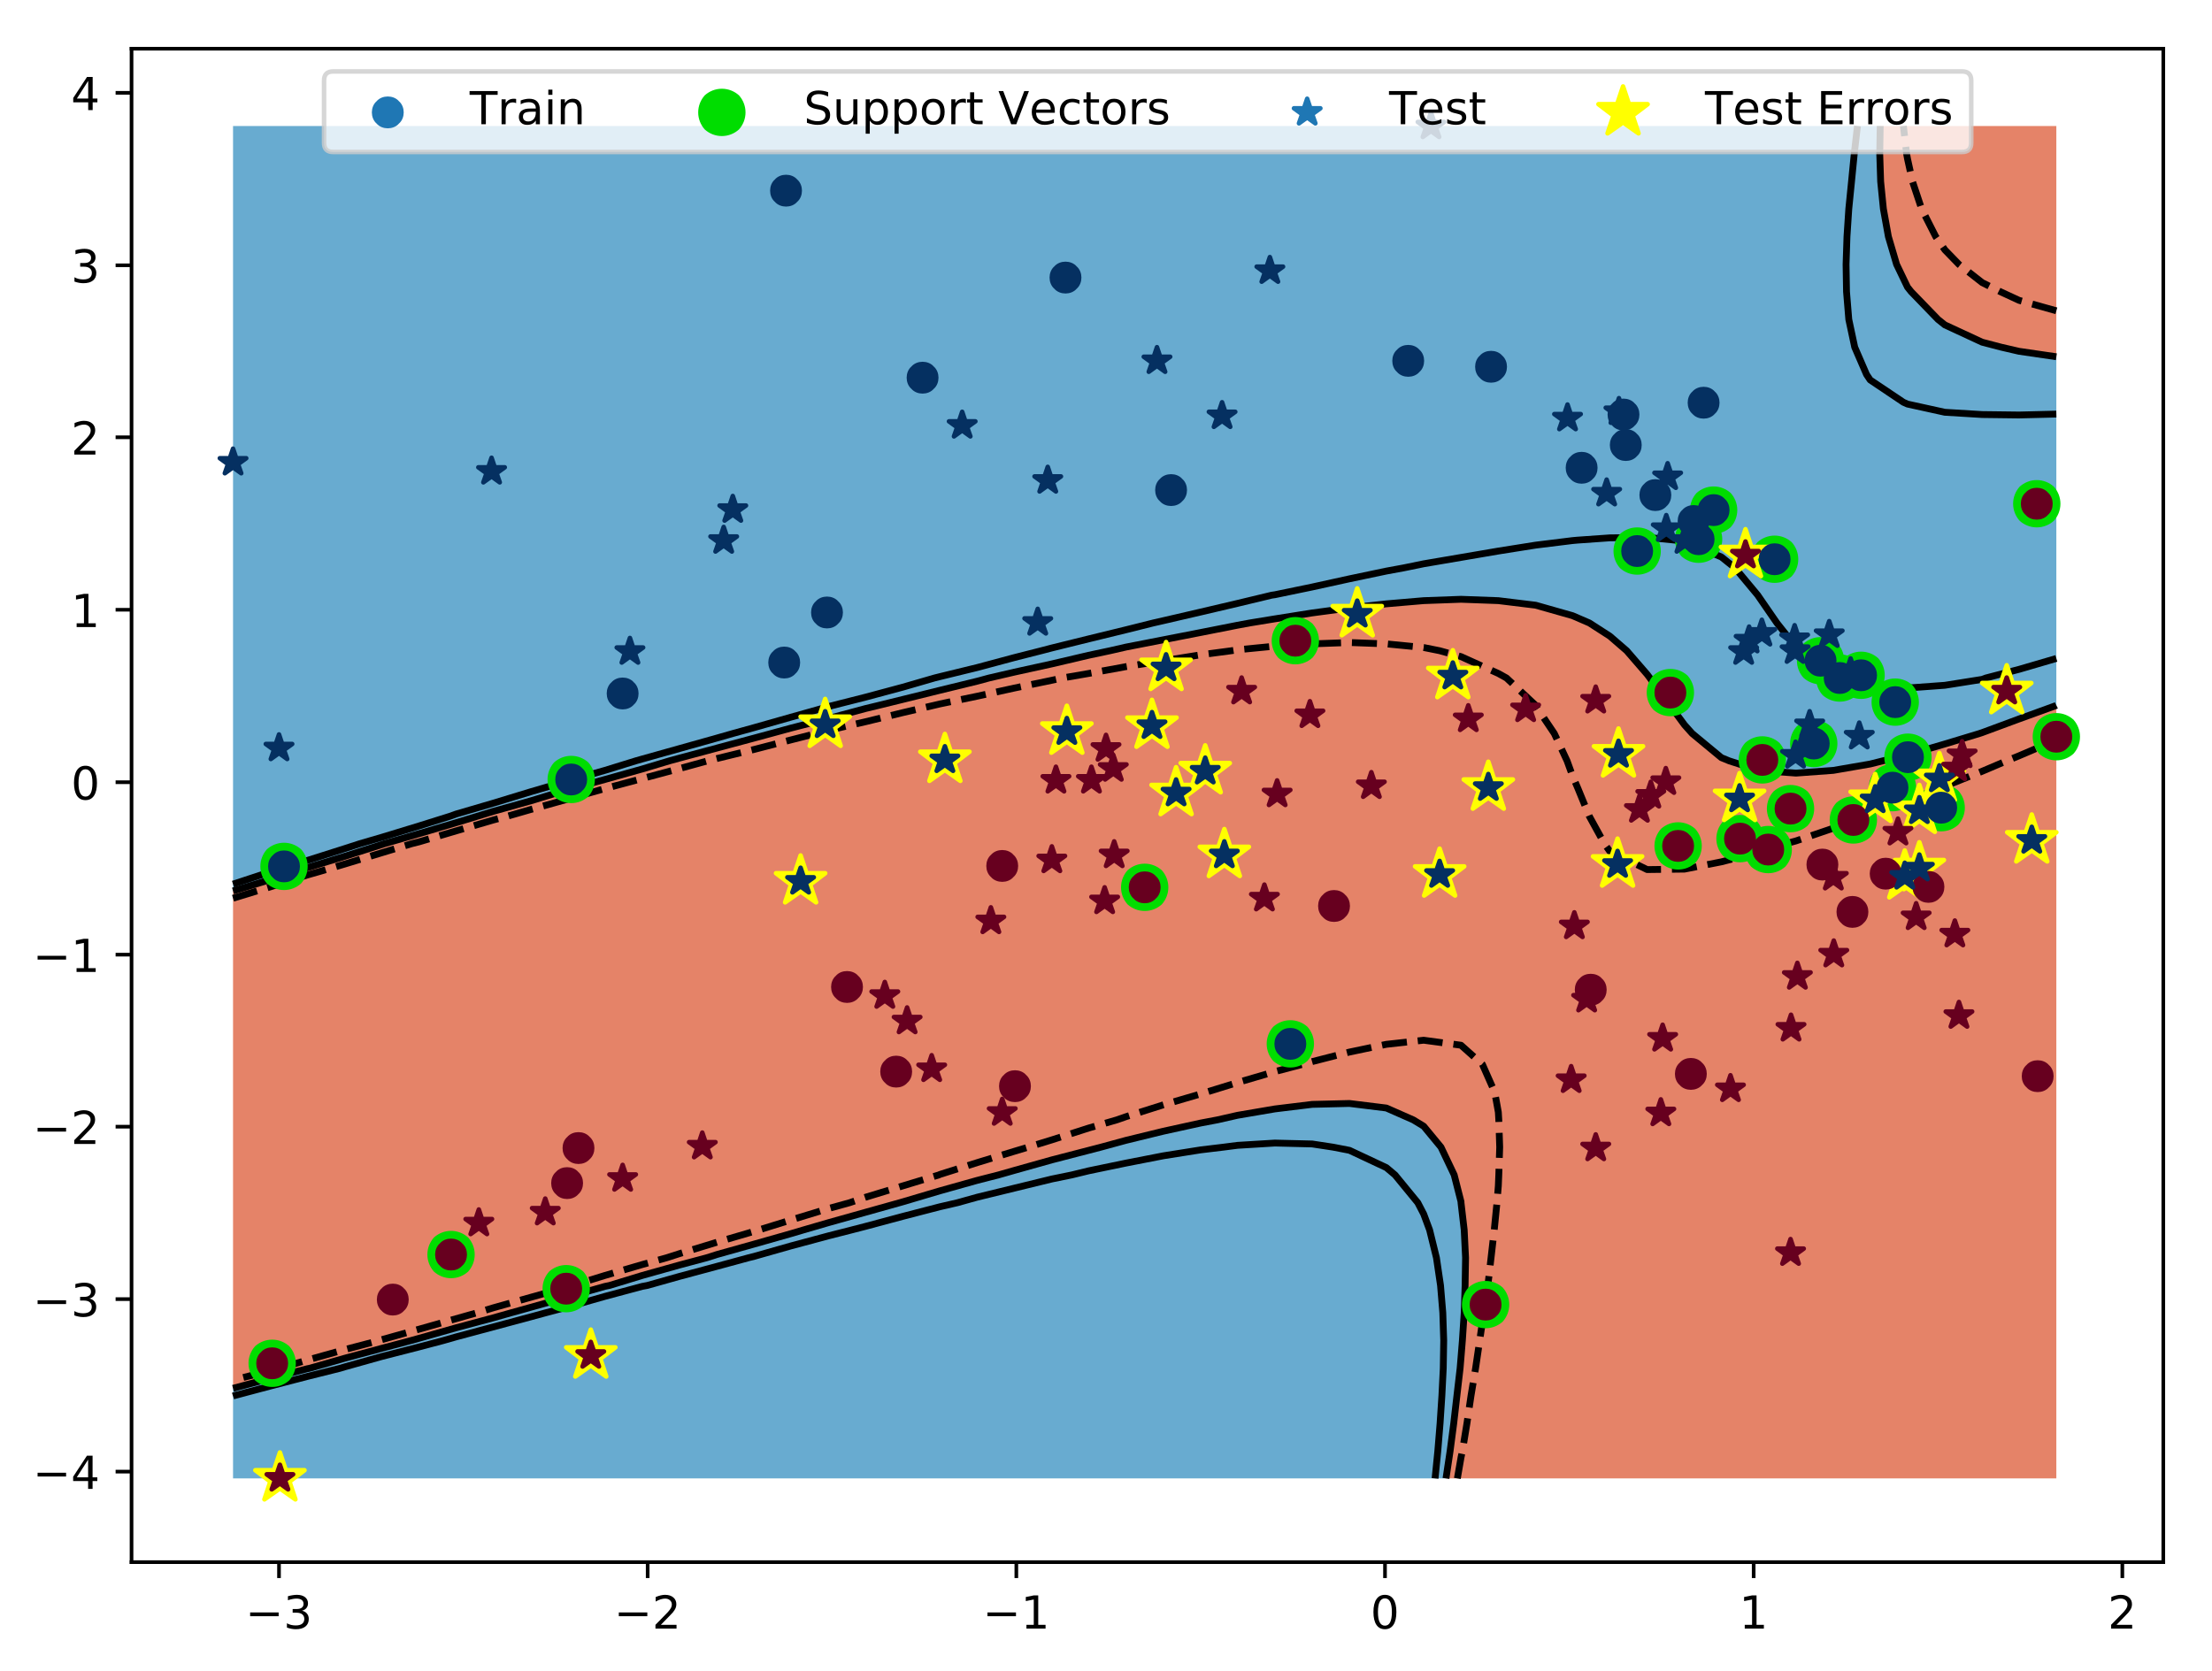 <?xml version="1.0" encoding="utf-8" standalone="no"?>
<!DOCTYPE svg PUBLIC "-//W3C//DTD SVG 1.1//EN" "http://www.w3.org/Graphics/SVG/1.1/DTD/svg11.dtd">
<svg height="367.2pt" version="1.1" viewBox="0 0 486.0 367.2" width="486.0pt" xmlns="http://www.w3.org/2000/svg" xmlns:xlink="http://www.w3.org/1999/xlink">
<defs>
<style type="text/css"> *{stroke-linecap:butt;stroke-linejoin:round;}
</style>
</defs>
<g >
<g >
<path d="M 0 367.2  L 486.0 367.2  L 486.0 0  L 0 0  z " style="fill:#ffffff;"/>
<g >
<path d="M 28.9 343.3  L 475.3 343.3  L 475.3 10.7  L 28.9 10.7  z " style="fill:#ffffff;"/>
<path clip-path="url(#a)" d="M 321.0 324.9  L 329.2 324.9  L 337.4 324.9  L 345.5 324.9  L 353.7 324.9  L 361.9 324.9  L 370.1 324.9  L 378.2 324.9  L 386.4 324.9  L 394.6 324.9  L 402.8 324.9  L 410.9 324.9  L 419.1 324.9  L 427.3 324.9  L 435.5 324.9  L 443.6 324.9  L 451.8 324.9  L 451.8 318.9  L 451.8 312.8  L 451.8 306.7  L 451.8 300.7  L 451.8 294.6  L 451.8 288.5  L 451.8 282.5  L 451.8 276.4  L 451.8 270.3  L 451.8 264.3  L 451.8 258.2  L 451.8 252.1  L 451.8 246.1  L 451.8 240.0  L 451.8 233.9  L 451.8 227.9  L 451.8 221.8  L 451.8 215.8  L 451.8 209.7  L 451.8 203.6  L 451.8 197.6  L 451.8 191.5  L 451.8 185.4  L 451.8 179.4  L 451.8 173.3  L 451.8 167.2  L 451.8 161.2  L 451.8 155.1  L 451.8 155.0  L 451.6 155.1  L 443.6 158.0  L 435.5 161.0  L 434.9 161.2  L 427.3 163.5  L 419.1 165.9  L 413.7 167.2  L 410.9 167.9  L 402.8 169.3  L 394.6 169.9  L 386.4 169.3  L 379.9 167.2  L 378.2 166.5  L 371.8 161.2  L 370.1 159.3  L 367.0 155.1  L 362.5 149.0  L 361.9 148.2  L 357.4 143.0  L 353.7 139.8  L 349.2 136.9  L 345.5 135.3  L 337.4 133.0  L 329.2 132.0  L 321.0 131.7  L 312.8 132.0  L 304.6 132.7  L 296.5 133.6  L 288.3 134.7  L 280.1 136.0  L 274.6 136.9  L 271.9 137.4  L 263.8 139.0  L 255.6 140.6  L 247.4 142.2  L 243.9 143.0  L 239.2 144.0  L 231.1 145.9  L 222.9 147.7  L 217.3 149.0  L 214.7 149.7  L 206.5 151.7  L 198.4 153.7  L 192.7 155.1  L 190.2 155.7  L 182.0 157.9  L 173.8 160.0  L 169.4 161.2  L 165.7 162.2  L 157.5 164.4  L 149.3 166.6  L 147.1 167.2  L 141.1 169.0  L 132.9 171.3  L 125.6 173.3  L 124.8 173.5  L 116.6 176.0  L 108.4 178.3  L 104.8 179.4  L 100.2 180.8  L 92.1 183.2  L 84.5 185.4  L 83.9 185.6  L 75.7 188.2  L 67.5 190.7  L 64.9 191.5  L 59.4 193.3  L 51.2 195.8  L 51.2 197.6  L 51.2 203.6  L 51.2 209.7  L 51.2 215.8  L 51.2 221.8  L 51.2 227.9  L 51.2 233.9  L 51.2 240.0  L 51.2 246.1  L 51.2 252.1  L 51.2 258.2  L 51.2 264.3  L 51.2 270.3  L 51.2 276.4  L 51.2 282.5  L 51.2 288.5  L 51.2 294.6  L 51.2 300.7  L 51.2 305.1  L 59.4 302.9  L 67.5 300.8  L 68.0 300.7  L 75.7 298.5  L 83.9 296.3  L 90.3 294.6  L 92.1 294.1  L 100.2 291.8  L 108.4 289.6  L 112.3 288.5  L 116.6 287.3  L 124.8 285.0  L 132.9 282.7  L 133.9 282.5  L 141.1 280.3  L 149.3 278.0  L 155.3 276.4  L 157.5 275.7  L 165.7 273.4  L 173.8 271.1  L 176.5 270.3  L 182.0 268.7  L 190.2 266.4  L 197.7 264.3  L 198.4 264.1  L 206.5 261.7  L 214.7 259.4  L 219.4 258.2  L 222.9 257.2  L 231.1 254.9  L 239.2 252.8  L 241.9 252.1  L 247.4 250.6  L 255.6 248.6  L 263.8 246.8  L 267.5 246.1  L 271.9 245.1  L 280.1 243.7  L 288.3 242.7  L 296.5 242.5  L 304.6 243.5  L 310.5 246.1  L 312.8 247.5  L 316.6 252.1  L 319.5 258.2  L 321.0 264.1  L 321.0 264.3  L 321.7 270.3  L 322.0 276.4  L 321.9 282.5  L 321.7 288.5  L 321.3 294.6  L 321.0 298.3  L 320.8 300.7  L 320.1 306.7  L 319.4 312.8  L 318.6 318.9  L 317.7 324.9  z " style="fill:#e58368;"/>
<path clip-path="url(#a)" d="M 443.6 77.2  L 451.8 78.4  L 451.8 76.3  L 451.8 70.2  L 451.8 64.1  L 451.8 58.1  L 451.8 52.0  L 451.8 45.9  L 451.8 39.9  L 451.8 33.8  L 451.8 27.7  L 443.6 27.7  L 435.5 27.7  L 427.3 27.7  L 419.1 27.7  L 413.1 27.7  L 413.0 33.8  L 413.2 39.9  L 413.8 45.9  L 414.9 52.0  L 416.7 58.1  L 419.1 63.1  L 419.9 64.1  L 425.8 70.2  L 427.3 71.4  L 435.5 75.2  L 439.7 76.3  z " style="fill:#e58368;"/>
<path clip-path="url(#a)" d="M 59.4 324.9  L 67.5 324.9  L 75.7 324.9  L 83.9 324.9  L 92.1 324.9  L 100.2 324.9  L 108.4 324.9  L 116.6 324.9  L 124.8 324.9  L 132.9 324.9  L 141.1 324.9  L 149.3 324.9  L 157.5 324.9  L 165.7 324.9  L 173.8 324.9  L 182.0 324.9  L 190.2 324.9  L 198.4 324.9  L 206.5 324.9  L 214.7 324.9  L 222.9 324.9  L 231.1 324.9  L 239.2 324.9  L 247.4 324.9  L 255.6 324.9  L 263.8 324.9  L 271.9 324.9  L 280.1 324.9  L 288.3 324.9  L 296.5 324.9  L 304.6 324.9  L 312.8 324.9  L 317.7 324.9  L 318.6 318.9  L 319.4 312.8  L 320.1 306.7  L 320.8 300.7  L 321.0 298.3  L 321.3 294.6  L 321.7 288.5  L 321.9 282.5  L 322.0 276.4  L 321.7 270.3  L 321.0 264.3  L 321.0 264.1  L 319.5 258.2  L 316.6 252.1  L 312.8 247.5  L 310.5 246.1  L 304.6 243.5  L 296.5 242.5  L 288.3 242.7  L 280.1 243.7  L 271.9 245.1  L 267.5 246.1  L 263.8 246.8  L 255.6 248.6  L 247.4 250.6  L 241.9 252.1  L 239.2 252.8  L 231.1 254.9  L 222.9 257.2  L 219.4 258.2  L 214.7 259.4  L 206.5 261.7  L 198.4 264.1  L 197.7 264.3  L 190.2 266.4  L 182.0 268.7  L 176.5 270.3  L 173.8 271.1  L 165.7 273.4  L 157.5 275.7  L 155.3 276.4  L 149.3 278.0  L 141.1 280.3  L 133.9 282.5  L 132.9 282.7  L 124.8 285.0  L 116.6 287.3  L 112.3 288.5  L 108.4 289.6  L 100.2 291.8  L 92.1 294.1  L 90.3 294.6  L 83.9 296.3  L 75.7 298.5  L 68.0 300.7  L 67.5 300.8  L 59.4 302.9  L 51.2 305.1  L 51.2 306.7  L 51.2 312.8  L 51.2 318.9  L 51.2 324.9  z " style="fill:#68abd0;"/>
<path clip-path="url(#a)" d="M 59.4 193.3  L 64.9 191.5  L 67.5 190.7  L 75.7 188.2  L 83.9 185.6  L 84.5 185.4  L 92.1 183.2  L 100.2 180.8  L 104.8 179.4  L 108.4 178.3  L 116.6 176.0  L 124.8 173.5  L 125.6 173.3  L 132.9 171.3  L 141.1 169.0  L 147.1 167.2  L 149.3 166.6  L 157.5 164.4  L 165.7 162.2  L 169.4 161.2  L 173.8 160.0  L 182.0 157.9  L 190.2 155.7  L 192.7 155.1  L 198.4 153.7  L 206.5 151.7  L 214.7 149.7  L 217.3 149.0  L 222.9 147.7  L 231.1 145.9  L 239.2 144.0  L 243.9 143.0  L 247.4 142.2  L 255.6 140.6  L 263.8 139.0  L 271.9 137.4  L 274.6 136.9  L 280.1 136.0  L 288.3 134.7  L 296.5 133.6  L 304.6 132.7  L 312.8 132.0  L 321.0 131.7  L 329.2 132.0  L 337.4 133.0  L 345.5 135.3  L 349.2 136.9  L 353.7 139.8  L 357.4 143.0  L 361.9 148.2  L 362.5 149.0  L 367.0 155.1  L 370.1 159.3  L 371.8 161.2  L 378.2 166.5  L 379.9 167.2  L 386.4 169.3  L 394.6 169.9  L 402.8 169.3  L 410.9 167.9  L 413.7 167.2  L 419.1 165.9  L 427.3 163.5  L 434.9 161.2  L 435.5 161.0  L 443.6 158.0  L 451.6 155.1  L 451.8 155.0  L 451.8 149.0  L 451.8 143.0  L 451.8 136.9  L 451.8 130.8  L 451.8 124.8  L 451.8 118.7  L 451.8 112.7  L 451.8 106.6  L 451.8 100.5  L 451.8 94.5  L 451.8 88.4  L 451.8 82.3  L 451.8 78.4  L 443.6 77.2  L 439.7 76.3  L 435.5 75.2  L 427.3 71.4  L 425.8 70.2  L 419.9 64.1  L 419.1 63.1  L 416.7 58.1  L 414.9 52.0  L 413.8 45.9  L 413.2 39.9  L 413.0 33.8  L 413.1 27.7  L 410.9 27.7  L 402.8 27.7  L 394.6 27.7  L 386.4 27.7  L 378.2 27.7  L 370.1 27.7  L 361.9 27.7  L 353.7 27.7  L 345.5 27.7  L 337.4 27.7  L 329.2 27.7  L 321.0 27.7  L 312.8 27.7  L 304.6 27.7  L 296.5 27.7  L 288.3 27.7  L 280.1 27.7  L 271.9 27.7  L 263.8 27.7  L 255.6 27.7  L 247.4 27.7  L 239.2 27.7  L 231.1 27.7  L 222.9 27.7  L 214.7 27.7  L 206.5 27.7  L 198.4 27.7  L 190.2 27.7  L 182.0 27.7  L 173.8 27.7  L 165.7 27.7  L 157.5 27.7  L 149.3 27.7  L 141.1 27.7  L 132.9 27.7  L 124.8 27.7  L 116.6 27.7  L 108.4 27.7  L 100.2 27.7  L 92.1 27.7  L 83.9 27.7  L 75.7 27.7  L 67.5 27.7  L 59.4 27.7  L 51.2 27.7  L 51.2 33.8  L 51.2 39.9  L 51.2 45.9  L 51.2 52.0  L 51.2 58.1  L 51.2 64.1  L 51.2 70.2  L 51.2 76.3  L 51.2 82.3  L 51.2 88.4  L 51.2 94.5  L 51.2 100.5  L 51.2 106.6  L 51.2 112.7  L 51.2 118.7  L 51.2 124.8  L 51.2 130.8  L 51.2 136.9  L 51.2 143.0  L 51.2 149.0  L 51.2 155.1  L 51.2 161.2  L 51.2 167.2  L 51.2 173.3  L 51.2 179.4  L 51.2 185.4  L 51.2 191.5  L 51.2 195.8  z " style="fill:#68abd0;"/>
<path clip-path="url(#a)" d="M 320.2 324.9  L 321.0 320.3  L 321.3 318.9  L 322.3 312.8  L 323.2 306.7  L 324.2 300.7  L 325.1 294.6  L 326.0 288.5  L 326.9 282.5  L 327.6 276.4  L 328.3 270.3  L 328.9 264.3  L 329.2 260.6  L 329.3 258.2  L 329.5 252.1  L 329.3 246.1  L 329.2 244.4  L 328.4 240.0  L 325.7 233.9  L 321.0 229.7  L 312.8 228.6  L 304.6 229.5  L 296.5 231.2  L 288.3 233.3  L 286.2 233.9  L 280.1 235.5  L 271.9 237.9  L 265.1 240.0  L 263.8 240.4  L 255.6 242.8  L 247.4 245.4  L 245.4 246.1  L 239.2 247.9  L 231.1 250.5  L 225.9 252.1  L 222.9 253.0  L 214.7 255.5  L 206.5 258.1  L 206.3 258.2  L 198.4 260.6  L 190.2 263.1  L 186.7 264.3  L 182.0 265.6  L 173.8 268.1  L 166.7 270.3  L 165.7 270.6  L 157.5 273.0  L 149.3 275.5  L 146.5 276.4  L 141.1 277.9  L 132.9 280.3  L 125.8 282.5  L 124.8 282.8  L 116.6 285.1  L 108.4 287.4  L 104.8 288.5  L 100.2 289.8  L 92.1 292.1  L 83.9 294.4  L 83.3 294.6  L 75.7 296.6  L 67.5 298.9  L 61.3 300.7  L 59.4 301.2  L 51.2 303.3  " style="fill:none;stroke:#000000;stroke-dasharray:5.5,2.4;stroke-dashoffset:0;stroke-width:1.5;"/>
<path clip-path="url(#a)" d="M 51.2 197.4  L 59.4 194.9  L 67.5 192.3  L 70.3 191.5  L 75.7 189.9  L 83.9 187.4  L 90.5 185.4  L 92.1 185.0  L 100.2 182.6  L 108.4 180.2  L 111.4 179.4  L 116.6 177.9  L 124.8 175.6  L 132.9 173.3  L 132.9 173.3  L 141.1 171.1  L 149.3 168.9  L 155.5 167.2  L 157.5 166.7  L 165.7 164.7  L 173.8 162.6  L 179.3 161.2  L 182.0 160.5  L 190.2 158.6  L 198.4 156.6  L 204.8 155.1  L 206.5 154.7  L 214.7 153.0  L 222.9 151.2  L 231.1 149.5  L 233.4 149.0  L 239.2 148.0  L 247.4 146.5  L 255.6 145.2  L 263.8 143.9  L 270.6 143.0  L 271.9 142.8  L 280.1 142.0  L 288.3 141.5  L 296.5 141.2  L 304.6 141.5  L 312.8 142.3  L 316.3 143.0  L 321.0 144.3  L 329.2 148.0  L 331.0 149.0  L 337.4 155.0  L 337.4 155.1  L 341.5 161.2  L 344.3 167.2  L 345.5 170.5  L 346.7 173.3  L 349.2 179.4  L 352.5 185.4  L 353.7 187.1  L 361.9 191.1  L 370.1 191.0  L 378.2 189.4  L 386.4 187.3  L 392.4 185.4  L 394.6 184.8  L 402.8 182.0  L 410.2 179.4  L 410.9 179.1  L 419.1 175.9  L 426.0 173.3  L 427.3 172.8  L 435.5 169.5  L 440.9 167.2  L 443.6 166.1  L 451.8 162.6  " style="fill:none;stroke:#000000;stroke-dasharray:5.5,2.4;stroke-dashoffset:0;stroke-width:1.5;"/>
<path clip-path="url(#a)" d="M 451.8 68.3  L 443.6 66.0  L 439.5 64.1  L 435.5 62.1  L 430.4 58.1  L 427.3 54.9  L 425.3 52.0  L 422.2 45.9  L 420.2 39.9  L 419.1 34.9  L 418.9 33.8  L 418.2 27.7  " style="fill:none;stroke:#000000;stroke-dasharray:5.5,2.4;stroke-dashoffset:0;stroke-width:1.5;"/>
<path clip-path="url(#a)" d="M 317.7 324.9  L 318.6 318.9  L 319.4 312.8  L 320.1 306.7  L 320.8 300.7  L 321.0 298.3  L 321.3 294.6  L 321.7 288.5  L 321.9 282.5  L 322.0 276.4  L 321.7 270.3  L 321.0 264.3  L 321.0 264.1  L 319.5 258.2  L 316.6 252.1  L 312.8 247.5  L 310.5 246.1  L 304.6 243.5  L 296.5 242.5  L 288.3 242.7  L 280.1 243.7  L 271.9 245.1  L 267.5 246.1  L 263.8 246.8  L 255.6 248.6  L 247.4 250.6  L 241.9 252.1  L 239.2 252.8  L 231.1 254.9  L 222.9 257.2  L 219.4 258.2  L 214.7 259.4  L 206.5 261.7  L 198.4 264.1  L 197.7 264.3  L 190.2 266.4  L 182.0 268.7  L 176.5 270.3  L 173.8 271.1  L 165.7 273.4  L 157.5 275.7  L 155.3 276.4  L 149.3 278.0  L 141.1 280.3  L 133.9 282.5  L 132.9 282.7  L 124.8 285.0  L 116.6 287.3  L 112.3 288.5  L 108.4 289.6  L 100.2 291.8  L 92.1 294.1  L 90.3 294.6  L 83.9 296.3  L 75.7 298.5  L 68.0 300.7  L 67.5 300.8  L 59.4 302.9  L 51.2 305.1  " style="fill:none;stroke:#000000;stroke-width:1.5;"/>
<path clip-path="url(#a)" d="M 51.2 195.8  L 59.4 193.3  L 64.9 191.5  L 67.5 190.7  L 75.7 188.2  L 83.9 185.6  L 84.5 185.4  L 92.1 183.2  L 100.2 180.8  L 104.8 179.4  L 108.4 178.3  L 116.6 176.0  L 124.8 173.5  L 125.6 173.3  L 132.9 171.3  L 141.1 169.0  L 147.1 167.2  L 149.3 166.6  L 157.5 164.4  L 165.7 162.2  L 169.4 161.2  L 173.8 160.0  L 182.0 157.9  L 190.2 155.7  L 192.7 155.1  L 198.4 153.7  L 206.5 151.7  L 214.7 149.7  L 217.3 149.0  L 222.9 147.7  L 231.1 145.9  L 239.2 144.0  L 243.9 143.0  L 247.4 142.2  L 255.6 140.6  L 263.8 139.0  L 271.9 137.4  L 274.6 136.9  L 280.1 136.0  L 288.3 134.7  L 296.5 133.6  L 304.6 132.7  L 312.8 132.0  L 321.0 131.7  L 329.2 132.0  L 337.4 133.0  L 345.5 135.3  L 349.2 136.9  L 353.7 139.8  L 357.4 143.0  L 361.9 148.2  L 362.5 149.0  L 367.0 155.1  L 370.1 159.3  L 371.8 161.2  L 378.2 166.5  L 379.9 167.2  L 386.4 169.3  L 394.6 169.9  L 402.8 169.3  L 410.9 167.9  L 413.7 167.2  L 419.1 165.9  L 427.3 163.5  L 434.9 161.2  L 435.5 161.0  L 443.6 158.0  L 451.6 155.1  L 451.8 155.0  " style="fill:none;stroke:#000000;stroke-width:1.5;"/>
<path clip-path="url(#a)" d="M 451.8 78.4  L 443.6 77.2  L 439.7 76.3  L 435.5 75.2  L 427.3 71.4  L 425.8 70.2  L 419.9 64.1  L 419.1 63.1  L 416.7 58.1  L 414.9 52.0  L 413.8 45.9  L 413.2 39.9  L 413.0 33.8  L 413.1 27.7  " style="fill:none;stroke:#000000;stroke-width:1.5;"/>
<path clip-path="url(#a)" d="M 315.3 324.9  L 315.9 318.9  L 316.4 312.8  L 316.8 306.7  L 317.1 300.7  L 317.2 294.6  L 317.0 288.5  L 316.5 282.5  L 315.6 276.4  L 314.1 270.3  L 312.8 266.8  L 311.5 264.3  L 306.5 258.2  L 304.6 256.6  L 296.5 252.8  L 292.9 252.1  L 288.3 251.4  L 280.1 251.2  L 271.9 251.7  L 268.8 252.1  L 263.8 252.7  L 255.6 254.0  L 247.4 255.6  L 239.2 257.3  L 235.5 258.2  L 231.1 259.1  L 222.9 261.1  L 214.7 263.1  L 210.4 264.3  L 206.5 265.2  L 198.4 267.3  L 190.2 269.5  L 187.1 270.3  L 182.0 271.6  L 173.8 273.8  L 165.7 276.1  L 164.5 276.4  L 157.5 278.3  L 149.3 280.5  L 142.2 282.5  L 141.1 282.7  L 132.9 284.9  L 124.8 287.2  L 119.9 288.5  L 116.6 289.4  L 108.4 291.6  L 100.2 293.8  L 97.4 294.6  L 92.1 296.0  L 83.9 298.1  L 75.7 300.4  L 74.7 300.7  L 67.5 302.5  L 59.4 304.6  L 51.5 306.7  L 51.2 306.8  " style="fill:none;stroke:#000000;stroke-width:1.5;"/>
<path clip-path="url(#a)" d="M 51.2 194.3  L 59.4 191.6  L 59.8 191.5  L 67.5 189.1  L 75.7 186.5  L 79.1 185.4  L 83.9 184.0  L 92.1 181.5  L 98.8 179.4  L 100.2 178.9  L 108.4 176.5  L 116.6 174.0  L 119.0 173.3  L 124.8 171.6  L 132.9 169.3  L 139.7 167.2  L 141.1 166.8  L 149.3 164.5  L 157.5 162.2  L 161.0 161.2  L 165.7 159.9  L 173.8 157.6  L 182.0 155.3  L 182.7 155.1  L 190.2 153.2  L 198.4 151.0  L 205.3 149.0  L 206.5 148.7  L 214.7 146.7  L 222.9 144.5  L 228.8 143.0  L 231.1 142.4  L 239.2 140.4  L 247.4 138.4  L 253.4 136.9  L 255.6 136.4  L 263.8 134.5  L 271.9 132.6  L 279.4 130.8  L 280.1 130.7  L 288.3 129.0  L 296.5 127.2  L 304.6 125.5  L 308.4 124.8  L 312.8 123.9  L 321.0 122.5  L 329.2 121.1  L 337.4 119.8  L 345.5 118.8  L 346.6 118.7  L 353.7 118.2  L 361.9 118.1  L 368.0 118.7  L 370.1 119.0  L 378.2 122.4  L 381.2 124.8  L 386.2 130.8  L 386.4 131.1  L 390.4 136.9  L 394.6 142.2  L 395.3 143.0  L 402.8 148.3  L 404.7 149.0  L 410.9 150.7  L 419.1 151.2  L 427.3 150.6  L 435.5 149.3  L 436.3 149.0  L 443.6 147.1  L 451.8 144.7  " style="fill:none;stroke:#000000;stroke-width:1.5;"/>
<path clip-path="url(#a)" d="M 451.8 91.0  L 443.6 91.2  L 435.5 91.1  L 427.3 90.6  L 419.1 88.8  L 418.2 88.4  L 410.9 83.5  L 410.1 82.3  L 407.5 76.3  L 406.2 70.2  L 405.7 64.1  L 405.6 58.1  L 405.8 52.0  L 406.2 45.9  L 406.8 39.9  L 407.4 33.8  L 408.1 27.7  " style="fill:none;stroke:#000000;stroke-width:1.5;"/>
<defs>
<path d="M 0 4.7  C 1.3 4.7 2.5 4.2 3.4 3.4  C 4.2 2.5 4.7 1.3 4.7 0  C 4.7 -1.3 4.2 -2.5 3.4 -3.4  C 2.5 -4.2 1.3 -4.7 0 -4.7  C -1.3 -4.7 -2.5 -4.2 -3.4 -3.4  C -4.2 -2.5 -4.7 -1.3 -4.7 0  C -4.7 1.3 -4.2 2.5 -3.4 3.4  C -2.5 4.2 -1.3 4.7 0 4.7  z " id="d" style="stroke:#00dd00;"/>
</defs>
<g clip-path="url(#a)">
<use style="fill:#00dd00;stroke:#00dd00;" x="447.5" xlink:href="#d" y="110.7"/>
<use style="fill:#00dd00;stroke:#00dd00;" x="388.5" xlink:href="#d" y="186.7"/>
<use style="fill:#00dd00;stroke:#00dd00;" x="404.2" xlink:href="#d" y="149.0"/>
<use style="fill:#00dd00;stroke:#00dd00;" x="451.8" xlink:href="#d" y="161.9"/>
<use style="fill:#00dd00;stroke:#00dd00;" x="398.5" xlink:href="#d" y="163.4"/>
<use style="fill:#00dd00;stroke:#00dd00;" x="415.8" xlink:href="#d" y="173.1"/>
<use style="fill:#00dd00;stroke:#00dd00;" x="59.8" xlink:href="#d" y="299.6"/>
<use style="fill:#00dd00;stroke:#00dd00;" x="407.2" xlink:href="#d" y="180.2"/>
<use style="fill:#00dd00;stroke:#00dd00;" x="400.0" xlink:href="#d" y="145.2"/>
<use style="fill:#00dd00;stroke:#00dd00;" x="251.5" xlink:href="#d" y="195.0"/>
<use style="fill:#00dd00;stroke:#00dd00;" x="419.2" xlink:href="#d" y="166.4"/>
<use style="fill:#00dd00;stroke:#00dd00;" x="99.1" xlink:href="#d" y="275.7"/>
<use style="fill:#00dd00;stroke:#00dd00;" x="387.2" xlink:href="#d" y="167.0"/>
<use style="fill:#00dd00;stroke:#00dd00;" x="326.4" xlink:href="#d" y="286.7"/>
<use style="fill:#00dd00;stroke:#00dd00;" x="62.4" xlink:href="#d" y="190.4"/>
<use style="fill:#00dd00;stroke:#00dd00;" x="416.4" xlink:href="#d" y="154.3"/>
<use style="fill:#00dd00;stroke:#00dd00;" x="393.4" xlink:href="#d" y="177.7"/>
<use style="fill:#00dd00;stroke:#00dd00;" x="426.5" xlink:href="#d" y="177.5"/>
<use style="fill:#00dd00;stroke:#00dd00;" x="125.5" xlink:href="#d" y="171.3"/>
<use style="fill:#00dd00;stroke:#00dd00;" x="359.7" xlink:href="#d" y="121.1"/>
<use style="fill:#00dd00;stroke:#00dd00;" x="389.9" xlink:href="#d" y="122.9"/>
<use style="fill:#00dd00;stroke:#00dd00;" x="124.4" xlink:href="#d" y="283.2"/>
<use style="fill:#00dd00;stroke:#00dd00;" x="408.9" xlink:href="#d" y="148.4"/>
<use style="fill:#00dd00;stroke:#00dd00;" x="373.2" xlink:href="#d" y="118.5"/>
<use style="fill:#00dd00;stroke:#00dd00;" x="382.3" xlink:href="#d" y="184.3"/>
<use style="fill:#00dd00;stroke:#00dd00;" x="367.0" xlink:href="#d" y="152.2"/>
<use style="fill:#00dd00;stroke:#00dd00;" x="368.7" xlink:href="#d" y="185.9"/>
<use style="fill:#00dd00;stroke:#00dd00;" x="284.6" xlink:href="#d" y="140.8"/>
<use style="fill:#00dd00;stroke:#00dd00;" x="376.5" xlink:href="#d" y="112.1"/>
<use style="fill:#00dd00;stroke:#00dd00;" x="283.5" xlink:href="#d" y="229.4"/>
</g>
</g>
<g >
<defs>
<path d="M 0 -5.7  L -1.3 -1.8  L -5.4 -1.8  L -2.1 0.7  L -3.4 4.6  L -0 2.2  L 3.4 4.6  L 2.1 0.7  L 5.4 -1.8  L 1.3 -1.8  z " id="e" style="stroke:#ffff00;"/>
</defs>
<g clip-path="url(#a)">
<use style="fill:#ffff00;stroke:#ffff00;" x="264.8" xlink:href="#e" y="169.5"/>
<use style="fill:#ffff00;stroke:#ffff00;" x="446.4" xlink:href="#e" y="184.7"/>
<use style="fill:#ffff00;stroke:#ffff00;" x="258.4" xlink:href="#e" y="174.3"/>
<use style="fill:#ffff00;stroke:#ffff00;" x="418.5" xlink:href="#e" y="192.6"/>
<use style="fill:#ffff00;stroke:#ffff00;" x="421.7" xlink:href="#e" y="190.8"/>
<use style="fill:#ffff00;stroke:#ffff00;" x="440.9" xlink:href="#e" y="151.9"/>
<use style="fill:#ffff00;stroke:#ffff00;" x="181.3" xlink:href="#e" y="159.3"/>
<use style="fill:#ffff00;stroke:#ffff00;" x="383.5" xlink:href="#e" y="122.0"/>
<use style="fill:#ffff00;stroke:#ffff00;" x="319.2" xlink:href="#e" y="148.6"/>
<use style="fill:#ffff00;stroke:#ffff00;" x="382.2" xlink:href="#e" y="175.6"/>
<use style="fill:#ffff00;stroke:#ffff00;" x="207.6" xlink:href="#e" y="167.0"/>
<use style="fill:#ffff00;stroke:#ffff00;" x="355.4" xlink:href="#e" y="190.0"/>
<use style="fill:#ffff00;stroke:#ffff00;" x="129.8" xlink:href="#e" y="297.9"/>
<use style="fill:#ffff00;stroke:#ffff00;" x="355.6" xlink:href="#e" y="165.8"/>
<use style="fill:#ffff00;stroke:#ffff00;" x="256.2" xlink:href="#e" y="146.8"/>
<use style="fill:#ffff00;stroke:#ffff00;" x="269.0" xlink:href="#e" y="187.9"/>
<use style="fill:#ffff00;stroke:#ffff00;" x="298.2" xlink:href="#e" y="135.0"/>
<use style="fill:#ffff00;stroke:#ffff00;" x="412.0" xlink:href="#e" y="175.8"/>
<use style="fill:#ffff00;stroke:#ffff00;" x="234.4" xlink:href="#e" y="160.8"/>
<use style="fill:#ffff00;stroke:#ffff00;" x="426.1" xlink:href="#e" y="171.2"/>
<use style="fill:#ffff00;stroke:#ffff00;" x="421.7" xlink:href="#e" y="178.2"/>
<use style="fill:#ffff00;stroke:#ffff00;" x="316.3" xlink:href="#e" y="192.2"/>
<use style="fill:#ffff00;stroke:#ffff00;" x="327.0" xlink:href="#e" y="173.1"/>
<use style="fill:#ffff00;stroke:#ffff00;" x="175.9" xlink:href="#e" y="193.7"/>
<use style="fill:#ffff00;stroke:#ffff00;" x="61.5" xlink:href="#e" y="324.9"/>
<use style="fill:#ffff00;stroke:#ffff00;" x="253.1" xlink:href="#e" y="159.5"/>
</g>
</g>
<g >
<g >
<g >
<defs>
<path d="M 0 0  L 0 3.5  " id="i" style="stroke:#000000;stroke-width:0.8;"/>
</defs>
<g>
<use style="stroke:#000000;stroke-width:0.8;" x="61.3" xlink:href="#i" y="343.3"/>
</g>
</g>
<g >
<defs>
<path d="M 10.6 35.5  L 73.2 35.5  L 73.2 27.2  L 10.6 27.2  z " id="g" />
<path d="M 40.6 39.3  Q 47.7 37.8 51.6 33  Q 55.6 28.2 55.6 21.2  Q 55.6 10.4 48.2 4.5  Q 40.8 -1.4 27.1 -1.4  Q 22.5 -1.4 17.7 -0.5  Q 12.8 0.4 7.6 2.2  L 7.6 11.7  Q 11.7 9.3 16.6 8.1  Q 21.5 6.9 26.8 6.9  Q 36.1 6.9 40.9 10.5  Q 45.8 14.2 45.8 21.2  Q 45.8 27.6 41.3 31.3  Q 36.8 34.9 28.7 34.9  L 20.2 34.9  L 20.2 43.0  L 29.1 43.0  Q 36.4 43.0 40.2 45.9  Q 44.1 48.8 44.1 54.3  Q 44.1 59.9 40.1 62.9  Q 36.1 65.9 28.7 65.9  Q 24.7 65.9 20.0 65.0  Q 15.4 64.2 9.8 62.3  L 9.8 71.1  Q 15.4 72.7 20.3 73.4  Q 25.2 74.2 29.6 74.2  Q 40.8 74.2 47.4 69.1  Q 53.9 64.0 53.9 55.3  Q 53.9 49.3 50.4 45.1  Q 47.0 40.9 40.6 39.3  z " id="p" />
</defs>
<g transform="translate(53.9 357.9)scale(0.1 -0.1)">
<use xlink:href="#g"/>
<use x="83.8" xlink:href="#p"/>
</g>
</g>
</g>
<g >
<g >
<g>
<use style="stroke:#000000;stroke-width:0.8;" x="142.3" xlink:href="#i" y="343.3"/>
</g>
</g>
<g >
<defs>
<path d="M 19.2 8.3  L 53.6 8.3  L 53.6 0  L 7.3 0  L 7.3 8.3  Q 12.9 14.1 22.6 23.9  Q 32.3 33.7 34.8 36.5  Q 39.5 41.8 41.4 45.5  Q 43.3 49.2 43.3 52.8  Q 43.3 58.6 39.2 62.2  Q 35.2 65.9 28.6 65.9  Q 24.0 65.9 18.8 64.3  Q 13.7 62.7 7.8 59.4  L 7.8 69.4  Q 13.8 71.8 18.9 73  Q 24.1 74.2 28.4 74.2  Q 39.8 74.2 46.5 68.5  Q 53.2 62.9 53.2 53.4  Q 53.2 48.9 51.5 44.9  Q 49.9 40.9 45.4 35.4  Q 44.2 34.0 37.6 27.2  Q 31.1 20.5 19.2 8.3  z " id="m" />
</defs>
<g transform="translate(134.9 357.9)scale(0.1 -0.1)">
<use xlink:href="#g"/>
<use x="83.8" xlink:href="#m"/>
</g>
</g>
</g>
<g >
<g >
<g>
<use style="stroke:#000000;stroke-width:0.8;" x="223.3" xlink:href="#i" y="343.3"/>
</g>
</g>
<g >
<defs>
<path d="M 12.4 8.3  L 28.5 8.3  L 28.5 63.9  L 11.0 60.4  L 11.0 69.4  L 28.4 72.9  L 38.3 72.9  L 38.3 8.3  L 54.4 8.3  L 54.4 0  L 12.4 0  z " id="l" />
</defs>
<g transform="translate(215.9 357.9)scale(0.1 -0.1)">
<use xlink:href="#g"/>
<use x="83.8" xlink:href="#l"/>
</g>
</g>
</g>
<g >
<g >
<g>
<use style="stroke:#000000;stroke-width:0.8;" x="304.3" xlink:href="#i" y="343.3"/>
</g>
</g>
<g >
<defs>
<path d="M 31.8 66.4  Q 24.2 66.4 20.3 58.9  Q 16.5 51.4 16.5 36.4  Q 16.5 21.4 20.3 13.9  Q 24.2 6.4 31.8 6.4  Q 39.5 6.4 43.3 13.9  Q 47.1 21.4 47.1 36.4  Q 47.1 51.4 43.3 58.9  Q 39.5 66.4 31.8 66.4  z M 31.8 74.2  Q 44.0 74.2 50.5 64.5  Q 57.0 54.8 57.0 36.4  Q 57.0 18.0 50.5 8.3  Q 44.0 -1.4 31.8 -1.4  Q 19.5 -1.4 13.1 8.3  Q 6.6 18.0 6.6 36.4  Q 6.6 54.8 13.1 64.5  Q 19.5 74.2 31.8 74.2  z " id="t" />
</defs>
<g transform="translate(301.1 357.9)scale(0.1 -0.1)">
<use xlink:href="#t"/>
</g>
</g>
</g>
<g >
<g >
<g>
<use style="stroke:#000000;stroke-width:0.8;" x="385.3" xlink:href="#i" y="343.3"/>
</g>
</g>
<g >
<g transform="translate(382.1 357.9)scale(0.1 -0.1)">
<use xlink:href="#l"/>
</g>
</g>
</g>
<g >
<g >
<g>
<use style="stroke:#000000;stroke-width:0.8;" x="466.3" xlink:href="#i" y="343.3"/>
</g>
</g>
<g >
<g transform="translate(463.1 357.9)scale(0.1 -0.1)">
<use xlink:href="#m"/>
</g>
</g>
</g>
</g>
<g >
<g >
<g >
<defs>
<path d="M 0 0  L -3.5 0  " id="f" style="stroke:#000000;stroke-width:0.8;"/>
</defs>
<g>
<use style="stroke:#000000;stroke-width:0.8;" x="28.9" xlink:href="#f" y="323.4"/>
</g>
</g>
<g >
<defs>
<path d="M 37.8 64.3  L 12.9 25.4  L 37.8 25.4  z M 35.2 72.9  L 47.6 72.9  L 47.6 25.4  L 58.0 25.4  L 58.0 17.2  L 47.6 17.2  L 47.6 0  L 37.8 0  L 37.8 17.2  L 4.9 17.2  L 4.9 26.7  z " id="u" />
</defs>
<g transform="translate(7.2 327.2)scale(0.1 -0.1)">
<use xlink:href="#g"/>
<use x="83.8" xlink:href="#u"/>
</g>
</g>
</g>
<g >
<g >
<g>
<use style="stroke:#000000;stroke-width:0.8;" x="28.9" xlink:href="#f" y="285.5"/>
</g>
</g>
<g >
<g transform="translate(7.2 289.3)scale(0.1 -0.1)">
<use xlink:href="#g"/>
<use x="83.8" xlink:href="#p"/>
</g>
</g>
</g>
<g >
<g >
<g>
<use style="stroke:#000000;stroke-width:0.8;" x="28.9" xlink:href="#f" y="247.6"/>
</g>
</g>
<g >
<g transform="translate(7.2 251.4)scale(0.1 -0.1)">
<use xlink:href="#g"/>
<use x="83.8" xlink:href="#m"/>
</g>
</g>
</g>
<g >
<g >
<g>
<use style="stroke:#000000;stroke-width:0.8;" x="28.9" xlink:href="#f" y="209.8"/>
</g>
</g>
<g >
<g transform="translate(7.2 213.6)scale(0.1 -0.1)">
<use xlink:href="#g"/>
<use x="83.8" xlink:href="#l"/>
</g>
</g>
</g>
<g >
<g >
<g>
<use style="stroke:#000000;stroke-width:0.8;" x="28.9" xlink:href="#f" y="171.9"/>
</g>
</g>
<g >
<g transform="translate(15.6 175.7)scale(0.1 -0.1)">
<use xlink:href="#t"/>
</g>
</g>
</g>
<g >
<g >
<g>
<use style="stroke:#000000;stroke-width:0.8;" x="28.9" xlink:href="#f" y="134.0"/>
</g>
</g>
<g >
<g transform="translate(15.6 137.8)scale(0.1 -0.1)">
<use xlink:href="#l"/>
</g>
</g>
</g>
<g >
<g >
<g>
<use style="stroke:#000000;stroke-width:0.8;" x="28.9" xlink:href="#f" y="96.1"/>
</g>
</g>
<g >
<g transform="translate(15.6 99.9)scale(0.1 -0.1)">
<use xlink:href="#m"/>
</g>
</g>
</g>
<g >
<g >
<g>
<use style="stroke:#000000;stroke-width:0.8;" x="28.9" xlink:href="#f" y="58.3"/>
</g>
</g>
<g >
<g transform="translate(15.6 62.1)scale(0.1 -0.1)">
<use xlink:href="#p"/>
</g>
</g>
</g>
<g >
<g >
<g>
<use style="stroke:#000000;stroke-width:0.8;" x="28.9" xlink:href="#f" y="20.4"/>
</g>
</g>
<g >
<g transform="translate(15.6 24.2)scale(0.1 -0.1)">
<use xlink:href="#u"/>
</g>
</g>
</g>
</g>
<g >
<defs>
<path d="M 0 3  C 0.8 3 1.6 2.7 2.1 2.1  C 2.7 1.6 3 0.8 3 0  C 3 -0.8 2.7 -1.6 2.1 -2.1  C 1.6 -2.7 0.8 -3 0 -3  C -0.8 -3 -1.6 -2.7 -2.1 -2.1  C -2.7 -1.6 -3 -0.8 -3 0  C -3 0.8 -2.7 1.6 -2.1 2.1  C -1.6 2.7 -0.8 3 0 3  z " id="c" />
</defs>
<g clip-path="url(#a)">
<use style="fill:#67001f;stroke:#67001f;" x="447.5" xlink:href="#c" y="110.7"/>
<use style="fill:#053061;stroke:#053061;" x="372.1" xlink:href="#c" y="114.5"/>
<use style="fill:#67001f;stroke:#67001f;" x="388.5" xlink:href="#c" y="186.7"/>
<use style="fill:#67001f;stroke:#67001f;" x="400.4" xlink:href="#c" y="190.0"/>
<use style="fill:#053061;stroke:#053061;" x="404.2" xlink:href="#c" y="149.0"/>
<use style="fill:#67001f;stroke:#67001f;" x="451.8" xlink:href="#c" y="161.9"/>
<use style="fill:#67001f;stroke:#67001f;" x="223.0" xlink:href="#c" y="238.7"/>
<use style="fill:#053061;stroke:#053061;" x="398.5" xlink:href="#c" y="163.4"/>
<use style="fill:#053061;stroke:#053061;" x="309.4" xlink:href="#c" y="79.3"/>
<use style="fill:#67001f;stroke:#67001f;" x="127.1" xlink:href="#c" y="252.3"/>
<use style="fill:#053061;stroke:#053061;" x="415.8" xlink:href="#c" y="173.1"/>
<use style="fill:#67001f;stroke:#67001f;" x="59.8" xlink:href="#c" y="299.6"/>
<use style="fill:#67001f;stroke:#67001f;" x="407.2" xlink:href="#c" y="180.2"/>
<use style="fill:#67001f;stroke:#67001f;" x="220.2" xlink:href="#c" y="190.3"/>
<use style="fill:#053061;stroke:#053061;" x="400.0" xlink:href="#c" y="145.2"/>
<use style="fill:#67001f;stroke:#67001f;" x="196.9" xlink:href="#c" y="235.5"/>
<use style="fill:#67001f;stroke:#67001f;" x="447.7" xlink:href="#c" y="236.5"/>
<use style="fill:#67001f;stroke:#67001f;" x="414.3" xlink:href="#c" y="192.0"/>
<use style="fill:#67001f;stroke:#67001f;" x="407.0" xlink:href="#c" y="200.4"/>
<use style="fill:#053061;stroke:#053061;" x="172.3" xlink:href="#c" y="145.6"/>
<use style="fill:#67001f;stroke:#67001f;" x="251.5" xlink:href="#c" y="195.0"/>
<use style="fill:#053061;stroke:#053061;" x="419.2" xlink:href="#c" y="166.4"/>
<use style="fill:#67001f;stroke:#67001f;" x="99.1" xlink:href="#c" y="275.7"/>
<use style="fill:#053061;stroke:#053061;" x="374.3" xlink:href="#c" y="88.5"/>
<use style="fill:#053061;stroke:#053061;" x="202.7" xlink:href="#c" y="83.0"/>
<use style="fill:#053061;stroke:#053061;" x="136.8" xlink:href="#c" y="152.4"/>
<use style="fill:#67001f;stroke:#67001f;" x="387.2" xlink:href="#c" y="167.0"/>
<use style="fill:#67001f;stroke:#67001f;" x="326.4" xlink:href="#c" y="286.7"/>
<use style="fill:#67001f;stroke:#67001f;" x="423.7" xlink:href="#c" y="194.9"/>
<use style="fill:#053061;stroke:#053061;" x="234.1" xlink:href="#c" y="61.0"/>
<use style="fill:#053061;stroke:#053061;" x="62.4" xlink:href="#c" y="190.4"/>
<use style="fill:#053061;stroke:#053061;" x="416.4" xlink:href="#c" y="154.3"/>
<use style="fill:#67001f;stroke:#67001f;" x="393.4" xlink:href="#c" y="177.7"/>
<use style="fill:#053061;stroke:#053061;" x="426.5" xlink:href="#c" y="177.5"/>
<use style="fill:#053061;stroke:#053061;" x="125.5" xlink:href="#c" y="171.3"/>
<use style="fill:#053061;stroke:#053061;" x="356.7" xlink:href="#c" y="91.1"/>
<use style="fill:#67001f;stroke:#67001f;" x="124.6" xlink:href="#c" y="260.0"/>
<use style="fill:#053061;stroke:#053061;" x="347.5" xlink:href="#c" y="102.8"/>
<use style="fill:#053061;stroke:#053061;" x="359.7" xlink:href="#c" y="121.1"/>
<use style="fill:#053061;stroke:#053061;" x="389.9" xlink:href="#c" y="122.9"/>
<use style="fill:#053061;stroke:#053061;" x="363.7" xlink:href="#c" y="108.8"/>
<use style="fill:#67001f;stroke:#67001f;" x="124.4" xlink:href="#c" y="283.2"/>
<use style="fill:#67001f;stroke:#67001f;" x="293.1" xlink:href="#c" y="199.1"/>
<use style="fill:#053061;stroke:#053061;" x="357.2" xlink:href="#c" y="97.8"/>
<use style="fill:#053061;stroke:#053061;" x="408.9" xlink:href="#c" y="148.4"/>
<use style="fill:#053061;stroke:#053061;" x="373.2" xlink:href="#c" y="118.5"/>
<use style="fill:#67001f;stroke:#67001f;" x="382.3" xlink:href="#c" y="184.3"/>
<use style="fill:#053061;stroke:#053061;" x="172.7" xlink:href="#c" y="41.9"/>
<use style="fill:#67001f;stroke:#67001f;" x="371.5" xlink:href="#c" y="236.0"/>
<use style="fill:#053061;stroke:#053061;" x="257.3" xlink:href="#c" y="107.7"/>
<use style="fill:#67001f;stroke:#67001f;" x="367.0" xlink:href="#c" y="152.2"/>
<use style="fill:#67001f;stroke:#67001f;" x="368.7" xlink:href="#c" y="185.9"/>
<use style="fill:#67001f;stroke:#67001f;" x="86.3" xlink:href="#c" y="285.6"/>
<use style="fill:#67001f;stroke:#67001f;" x="284.6" xlink:href="#c" y="140.8"/>
<use style="fill:#053061;stroke:#053061;" x="327.6" xlink:href="#c" y="80.6"/>
<use style="fill:#67001f;stroke:#67001f;" x="186.1" xlink:href="#c" y="216.9"/>
<use style="fill:#053061;stroke:#053061;" x="376.5" xlink:href="#c" y="112.1"/>
<use style="fill:#053061;stroke:#053061;" x="283.5" xlink:href="#c" y="229.4"/>
<use style="fill:#053061;stroke:#053061;" x="181.7" xlink:href="#c" y="134.6"/>
<use style="fill:#67001f;stroke:#67001f;" x="349.5" xlink:href="#c" y="217.5"/>
</g>
</g>
<g >
<defs>
<path d="M 0 -3  L -0.7 -0.9  L -2.9 -0.9  L -1.1 0.4  L -1.8 2.4  L -0 1.1  L 1.8 2.4  L 1.1 0.4  L 2.9 -0.9  L 0.7 -0.9  z " id="b" />
</defs>
<g clip-path="url(#a)">
<use style="fill:#67001f;stroke:#67001f;" x="217.7" xlink:href="#b" y="202.4"/>
<use style="fill:#053061;stroke:#053061;" x="394.4" xlink:href="#b" y="143.0"/>
<use style="fill:#053061;stroke:#053061;" x="264.8" xlink:href="#b" y="169.5"/>
<use style="fill:#053061;stroke:#053061;" x="446.4" xlink:href="#b" y="184.7"/>
<use style="fill:#67001f;stroke:#67001f;" x="220.2" xlink:href="#b" y="244.5"/>
<use style="fill:#67001f;stroke:#67001f;" x="232.0" xlink:href="#b" y="171.5"/>
<use style="fill:#053061;stroke:#053061;" x="61.3" xlink:href="#b" y="164.4"/>
<use style="fill:#053061;stroke:#053061;" x="258.4" xlink:href="#b" y="174.3"/>
<use style="fill:#053061;stroke:#053061;" x="418.5" xlink:href="#b" y="192.6"/>
<use style="fill:#053061;stroke:#053061;" x="161.0" xlink:href="#b" y="112.0"/>
<use style="fill:#053061;stroke:#053061;" x="387.1" xlink:href="#b" y="139.2"/>
<use style="fill:#053061;stroke:#053061;" x="421.7" xlink:href="#b" y="190.8"/>
<use style="fill:#67001f;stroke:#67001f;" x="350.6" xlink:href="#b" y="252.3"/>
<use style="fill:#67001f;stroke:#67001f;" x="440.9" xlink:href="#b" y="151.9"/>
<use style="fill:#67001f;stroke:#67001f;" x="280.6" xlink:href="#b" y="174.5"/>
<use style="fill:#67001f;stroke:#67001f;" x="345.2" xlink:href="#b" y="237.3"/>
<use style="fill:#053061;stroke:#053061;" x="181.3" xlink:href="#b" y="159.3"/>
<use style="fill:#67001f;stroke:#67001f;" x="383.5" xlink:href="#b" y="122.0"/>
<use style="fill:#053061;stroke:#053061;" x="408.5" xlink:href="#b" y="161.8"/>
<use style="fill:#67001f;stroke:#67001f;" x="244.8" xlink:href="#b" y="187.9"/>
<use style="fill:#67001f;stroke:#67001f;" x="421.0" xlink:href="#b" y="201.5"/>
<use style="fill:#053061;stroke:#053061;" x="319.2" xlink:href="#b" y="148.6"/>
<use style="fill:#053061;stroke:#053061;" x="314.4" xlink:href="#b" y="27.7"/>
<use style="fill:#053061;stroke:#053061;" x="382.2" xlink:href="#b" y="175.6"/>
<use style="fill:#053061;stroke:#053061;" x="207.6" xlink:href="#b" y="167.0"/>
<use style="fill:#053061;stroke:#053061;" x="138.4" xlink:href="#b" y="143.2"/>
<use style="fill:#053061;stroke:#053061;" x="355.4" xlink:href="#b" y="190.0"/>
<use style="fill:#67001f;stroke:#67001f;" x="154.3" xlink:href="#b" y="251.9"/>
<use style="fill:#67001f;stroke:#67001f;" x="239.8" xlink:href="#b" y="171.5"/>
<use style="fill:#67001f;stroke:#67001f;" x="136.8" xlink:href="#b" y="259.0"/>
<use style="fill:#67001f;stroke:#67001f;" x="360.2" xlink:href="#b" y="177.9"/>
<use style="fill:#053061;stroke:#053061;" x="159.0" xlink:href="#b" y="118.8"/>
<use style="fill:#67001f;stroke:#67001f;" x="194.4" xlink:href="#b" y="218.8"/>
<use style="fill:#053061;stroke:#053061;" x="401.9" xlink:href="#b" y="139.5"/>
<use style="fill:#053061;stroke:#053061;" x="211.4" xlink:href="#b" y="93.5"/>
<use style="fill:#67001f;stroke:#67001f;" x="272.8" xlink:href="#b" y="151.9"/>
<use style="fill:#67001f;stroke:#67001f;" x="129.8" xlink:href="#b" y="297.9"/>
<use style="fill:#053061;stroke:#053061;" x="228.0" xlink:href="#b" y="136.8"/>
<use style="fill:#053061;stroke:#053061;" x="353.0" xlink:href="#b" y="108.4"/>
<use style="fill:#67001f;stroke:#67001f;" x="204.7" xlink:href="#b" y="234.9"/>
<use style="fill:#67001f;stroke:#67001f;" x="393.5" xlink:href="#b" y="226.0"/>
<use style="fill:#67001f;stroke:#67001f;" x="105.2" xlink:href="#b" y="268.8"/>
<use style="fill:#053061;stroke:#053061;" x="279.0" xlink:href="#b" y="59.5"/>
<use style="fill:#67001f;stroke:#67001f;" x="243.0" xlink:href="#b" y="164.5"/>
<use style="fill:#67001f;stroke:#67001f;" x="429.5" xlink:href="#b" y="205.3"/>
<use style="fill:#053061;stroke:#053061;" x="51.2" xlink:href="#b" y="101.6"/>
<use style="fill:#053061;stroke:#053061;" x="355.6" xlink:href="#b" y="165.8"/>
<use style="fill:#053061;stroke:#053061;" x="256.2" xlink:href="#b" y="146.8"/>
<use style="fill:#053061;stroke:#053061;" x="397.6" xlink:href="#b" y="159.3"/>
<use style="fill:#67001f;stroke:#67001f;" x="348.6" xlink:href="#b" y="219.6"/>
<use style="fill:#053061;stroke:#053061;" x="269.0" xlink:href="#b" y="187.9"/>
<use style="fill:#053061;stroke:#053061;" x="406.6" xlink:href="#b" y="147.7"/>
<use style="fill:#67001f;stroke:#67001f;" x="362.7" xlink:href="#b" y="174.8"/>
<use style="fill:#67001f;stroke:#67001f;" x="277.8" xlink:href="#b" y="197.4"/>
<use style="fill:#67001f;stroke:#67001f;" x="430.4" xlink:href="#b" y="223.2"/>
<use style="fill:#67001f;stroke:#67001f;" x="199.3" xlink:href="#b" y="224.4"/>
<use style="fill:#67001f;stroke:#67001f;" x="380.2" xlink:href="#b" y="239.3"/>
<use style="fill:#053061;stroke:#053061;" x="298.2" xlink:href="#b" y="135.0"/>
<use style="fill:#053061;stroke:#053061;" x="355.7" xlink:href="#b" y="90.5"/>
<use style="fill:#67001f;stroke:#67001f;" x="350.6" xlink:href="#b" y="153.9"/>
<use style="fill:#67001f;stroke:#67001f;" x="394.9" xlink:href="#b" y="214.6"/>
<use style="fill:#053061;stroke:#053061;" x="383.1" xlink:href="#b" y="143.2"/>
<use style="fill:#67001f;stroke:#67001f;" x="366.0" xlink:href="#b" y="171.8"/>
<use style="fill:#053061;stroke:#053061;" x="412.0" xlink:href="#b" y="175.8"/>
<use style="fill:#67001f;stroke:#67001f;" x="429.9" xlink:href="#b" y="168.8"/>
<use style="fill:#67001f;stroke:#67001f;" x="402.8" xlink:href="#b" y="192.8"/>
<use style="fill:#053061;stroke:#053061;" x="234.4" xlink:href="#b" y="160.8"/>
<use style="fill:#053061;stroke:#053061;" x="426.1" xlink:href="#b" y="171.2"/>
<use style="fill:#053061;stroke:#053061;" x="394.3" xlink:href="#b" y="140.4"/>
<use style="fill:#053061;stroke:#053061;" x="421.7" xlink:href="#b" y="178.2"/>
<use style="fill:#67001f;stroke:#67001f;" x="402.9" xlink:href="#b" y="209.7"/>
<use style="fill:#053061;stroke:#053061;" x="268.5" xlink:href="#b" y="91.4"/>
<use style="fill:#053061;stroke:#053061;" x="370.2" xlink:href="#b" y="118.8"/>
<use style="fill:#053061;stroke:#053061;" x="316.3" xlink:href="#b" y="192.2"/>
<use style="fill:#053061;stroke:#053061;" x="327.0" xlink:href="#b" y="173.1"/>
<use style="fill:#67001f;stroke:#67001f;" x="345.9" xlink:href="#b" y="203.5"/>
<use style="fill:#053061;stroke:#053061;" x="366.1" xlink:href="#b" y="116.2"/>
<use style="fill:#67001f;stroke:#67001f;" x="365.3" xlink:href="#b" y="228.2"/>
<use style="fill:#053061;stroke:#053061;" x="230.2" xlink:href="#b" y="105.6"/>
<use style="fill:#053061;stroke:#053061;" x="394.5" xlink:href="#b" y="166.0"/>
<use style="fill:#053061;stroke:#053061;" x="254.2" xlink:href="#b" y="79.3"/>
<use style="fill:#053061;stroke:#053061;" x="384.3" xlink:href="#b" y="140.7"/>
<use style="fill:#67001f;stroke:#67001f;" x="231.1" xlink:href="#b" y="189.0"/>
<use style="fill:#053061;stroke:#053061;" x="175.9" xlink:href="#b" y="193.7"/>
<use style="fill:#053061;stroke:#053061;" x="344.4" xlink:href="#b" y="91.9"/>
<use style="fill:#053061;stroke:#053061;" x="108.0" xlink:href="#b" y="103.6"/>
<use style="fill:#67001f;stroke:#67001f;" x="335.2" xlink:href="#b" y="155.8"/>
<use style="fill:#053061;stroke:#053061;" x="366.4" xlink:href="#b" y="104.8"/>
<use style="fill:#67001f;stroke:#67001f;" x="393.4" xlink:href="#b" y="275.3"/>
<use style="fill:#67001f;stroke:#67001f;" x="322.6" xlink:href="#b" y="158.0"/>
<use style="fill:#67001f;stroke:#67001f;" x="119.8" xlink:href="#b" y="266.4"/>
<use style="fill:#67001f;stroke:#67001f;" x="431.1" xlink:href="#b" y="165.9"/>
<use style="fill:#67001f;stroke:#67001f;" x="301.3" xlink:href="#b" y="172.7"/>
<use style="fill:#67001f;stroke:#67001f;" x="287.8" xlink:href="#b" y="157.1"/>
<use style="fill:#67001f;stroke:#67001f;" x="61.5" xlink:href="#b" y="324.9"/>
<use style="fill:#67001f;stroke:#67001f;" x="242.7" xlink:href="#b" y="198.0"/>
<use style="fill:#67001f;stroke:#67001f;" x="364.9" xlink:href="#b" y="244.6"/>
<use style="fill:#053061;stroke:#053061;" x="253.1" xlink:href="#b" y="159.5"/>
<use style="fill:#67001f;stroke:#67001f;" x="417.0" xlink:href="#b" y="182.9"/>
<use style="fill:#67001f;stroke:#67001f;" x="244.6" xlink:href="#b" y="168.9"/>
</g>
</g>
<g >
<path d="M 28.9 343.3  L 28.9 10.7  " style="fill:none;stroke:#000000;stroke-linecap:square;stroke-linejoin:miter;stroke-width:0.8;"/>
<path d="M 475.3 343.3  L 475.3 10.7  " style="fill:none;stroke:#000000;stroke-linecap:square;stroke-linejoin:miter;stroke-width:0.8;"/>
<path d="M 28.9 343.3  L 475.3 343.3  " style="fill:none;stroke:#000000;stroke-linecap:square;stroke-linejoin:miter;stroke-width:0.8;"/>
<path d="M 28.9 10.7  L 475.3 10.7  " style="fill:none;stroke:#000000;stroke-linecap:square;stroke-linejoin:miter;stroke-width:0.8;"/>
<g >
<path d="M 73.2 33.4  L 431.1 33.4  Q 433.1 33.4 433.1 31.4  L 433.1 17.7  Q 433.1 15.7 431.1 15.7  L 73.2 15.7  Q 71.2 15.7 71.2 17.7  L 71.2 31.4  Q 71.2 33.4 73.2 33.4  z " style="fill:#ffffff;opacity:0.8;stroke:#cccccc;stroke-linejoin:miter;"/>
<defs>
<path d="M 0 3  C 0.8 3 1.6 2.7 2.1 2.1  C 2.7 1.6 3 0.8 3 0  C 3 -0.8 2.7 -1.6 2.1 -2.1  C 1.6 -2.7 0.8 -3 0 -3  C -0.8 -3 -1.6 -2.7 -2.1 -2.1  C -2.7 -1.6 -3 -0.8 -3 0  C -3 0.8 -2.7 1.6 -2.1 2.1  C -1.6 2.7 -0.8 3 0 3  z " id="db" style="stroke:#1f77b4;"/>
</defs>
<g>
<use style="fill:#1f77b4;stroke:#1f77b4;" x="85.2" xlink:href="#db" y="24.7"/>
</g>
</g>
<g >
<defs>
<path d="M -0.3 72.9  L 61.4 72.9  L 61.4 64.6  L 35.5 64.6  L 35.5 0  L 25.6 0  L 25.6 64.6  L -0.3 64.6  z " id="q" />
<path d="M 41.1 46.3  Q 39.6 47.2 37.8 47.6  Q 36.0 48 33.9 48  Q 26.3 48 22.2 43.0  Q 18.1 38.1 18.1 28.8  L 18.1 0  L 9.1 0  L 9.1 54.7  L 18.1 54.7  L 18.1 46.2  Q 21.0 51.2 25.5 53.6  Q 30.0 56 36.5 56  Q 37.5 56 38.6 55.9  Q 39.7 55.8 41.1 55.5  z " id="h" />
<path d="M 34.3 27.5  Q 23.4 27.5 19.2 25  Q 15.0 22.5 15.0 16.5  Q 15.0 11.7 18.1 8.9  Q 21.3 6.1 26.7 6.1  Q 34.2 6.1 38.7 11.4  Q 43.2 16.7 43.2 25.5  L 43.2 27.5  z M 52.2 31.2  L 52.2 0  L 43.2 0  L 43.2 8.3  Q 40.1 3.3 35.5 1.0  Q 31.0 -1.4 24.3 -1.4  Q 15.9 -1.4 11.0 3.3  Q 6 8.0 6 15.9  Q 6 25.1 12.2 29.8  Q 18.4 34.5 30.6 34.5  L 43.2 34.5  L 43.2 35.4  Q 43.2 41.6 39.1 45  Q 35.1 48.4 27.7 48.4  Q 23 48.4 18.5 47.3  Q 14.1 46.1 10.0 43.9  L 10.0 52.2  Q 14.9 54.1 19.6 55.0  Q 24.2 56 28.6 56  Q 40.5 56 46.3 49.8  Q 52.2 43.7 52.2 31.2  z " id="bb" />
<path d="M 9.4 54.7  L 18.4 54.7  L 18.4 0  L 9.4 0  z M 9.4 76.0  L 18.4 76.0  L 18.4 64.6  L 9.4 64.6  z " id="v" />
<path d="M 54.9 33.0  L 54.9 0  L 45.9 0  L 45.9 32.7  Q 45.9 40.5 42.9 44.3  Q 39.8 48.2 33.8 48.2  Q 26.5 48.2 22.3 43.5  Q 18.1 38.9 18.1 30.9  L 18.1 0  L 9.1 0  L 9.1 54.7  L 18.1 54.7  L 18.1 46.2  Q 21.3 51.1 25.7 53.6  Q 30.1 56 35.8 56  Q 45.2 56 50.0 50.2  Q 54.9 44.3 54.9 33.0  z " id="w" />
</defs>
<g transform="translate(103.2 27.3)scale(0.1 -0.1)">
<use xlink:href="#q"/>
<use x="60.9" xlink:href="#h"/>
<use x="102.0" xlink:href="#bb"/>
<use x="163.3" xlink:href="#v"/>
<use x="191.0" xlink:href="#w"/>
</g>
</g>
<g >
<g>
<use style="fill:#00dd00;stroke:#00dd00;" x="158.6" xlink:href="#d" y="24.7"/>
</g>
</g>
<g >
<defs>
<path d="M 53.5 70.5  L 53.5 60.9  Q 47.9 63.6 42.9 64.9  Q 37.9 66.2 33.3 66.2  Q 25.2 66.2 20.9 63.1  Q 16.5 60.0 16.5 54.2  Q 16.5 49.4 19.4 46.9  Q 22.3 44.4 30.4 42.9  L 36.4 41.7  Q 47.4 39.6 52.7 34.3  Q 57.9 29 57.9 20.1  Q 57.9 9.5 50.8 4.0  Q 43.7 -1.4 30.0 -1.4  Q 24.8 -1.4 19.0 -0.2  Q 13.1 0.9 6.9 3.2  L 6.9 13.4  Q 12.9 10.0 18.7 8.3  Q 24.4 6.6 30.0 6.6  Q 38.4 6.6 43.0 9.9  Q 47.6 13.2 47.6 19.4  Q 47.6 24.8 44.3 27.8  Q 41.0 30.8 33.5 32.3  L 27.5 33.5  Q 16.5 35.7 11.5 40.4  Q 6.6 45.1 6.6 53.4  Q 6.6 63.1 13.4 68.7  Q 20.2 74.2 32.2 74.2  Q 37.3 74.2 42.6 73.3  Q 48.0 72.4 53.5 70.5  z " id="z" />
<path d="M 8.5 21.6  L 8.5 54.7  L 17.5 54.7  L 17.5 21.9  Q 17.5 14.2 20.5 10.3  Q 23.5 6.4 29.6 6.4  Q 36.9 6.4 41.1 11.0  Q 45.3 15.7 45.3 23.7  L 45.3 54.7  L 54.3 54.7  L 54.3 0  L 45.3 0  L 45.3 8.4  Q 42.0 3.4 37.7 1  Q 33.4 -1.4 27.7 -1.4  Q 18.3 -1.4 13.4 4.4  Q 8.5 10.3 8.5 21.6  z M 31.1 56  z " id="x" />
<path d="M 18.1 8.2  L 18.1 -20.8  L 9.1 -20.8  L 9.1 54.7  L 18.1 54.7  L 18.1 46.4  Q 21.0 51.3 25.3 53.6  Q 29.6 56 35.6 56  Q 45.6 56 51.8 48.1  Q 58.0 40.2 58.0 27.3  Q 58.0 14.4 51.8 6.5  Q 45.6 -1.4 35.6 -1.4  Q 29.6 -1.4 25.3 1.0  Q 21.0 3.3 18.1 8.2  z M 48.7 27.3  Q 48.7 37.2 44.6 42.8  Q 40.5 48.5 33.4 48.5  Q 26.3 48.5 22.2 42.8  Q 18.1 37.2 18.1 27.3  Q 18.1 17.4 22.2 11.8  Q 26.3 6.1 33.4 6.1  Q 40.5 6.1 44.6 11.8  Q 48.7 17.4 48.7 27.3  z " id="r" />
<path d="M 30.6 48.4  Q 23.4 48.4 19.2 42.8  Q 15.0 37.1 15.0 27.3  Q 15.0 17.5 19.2 11.8  Q 23.3 6.2 30.6 6.2  Q 37.8 6.2 42.0 11.9  Q 46.2 17.5 46.2 27.3  Q 46.2 37.0 42.0 42.7  Q 37.8 48.4 30.6 48.4  z M 30.6 56  Q 42.3 56 49.0 48.4  Q 55.7 40.8 55.7 27.3  Q 55.7 13.9 49.0 6.2  Q 42.3 -1.4 30.6 -1.4  Q 18.8 -1.4 12.2 6.2  Q 5.5 13.9 5.5 27.3  Q 5.5 40.8 12.2 48.4  Q 18.8 56 30.6 56  z " id="o" />
<path d="M 18.3 70.2  L 18.3 54.7  L 36.8 54.7  L 36.8 47.7  L 18.3 47.7  L 18.3 18.0  Q 18.3 11.3 20.1 9.4  Q 22.0 7.5 27.6 7.5  L 36.8 7.5  L 36.8 0  L 27.6 0  Q 17.2 0 13.2 3.9  Q 9.3 7.8 9.3 18.0  L 9.3 47.7  L 2.7 47.7  L 2.7 54.7  L 9.3 54.7  L 9.3 70.2  z " id="k" />
<path id="s" />
<path d="M 28.6 0  L 0.8 72.9  L 11.1 72.9  L 34.2 11.5  L 57.3 72.9  L 67.6 72.9  L 39.8 0  z " id="ab" />
<path d="M 56.2 29.6  L 56.2 25.2  L 14.9 25.2  Q 15.5 15.9 20.5 11.1  Q 25.5 6.2 34.4 6.2  Q 39.6 6.2 44.5 7.5  Q 49.3 8.7 54.1 11.3  L 54.1 2.8  Q 49.3 0.7 44.2 -0.3  Q 39.1 -1.4 33.9 -1.4  Q 20.8 -1.4 13.2 6.2  Q 5.5 13.8 5.5 26.8  Q 5.5 40.2 12.8 48.1  Q 20.0 56 32.3 56  Q 43.4 56 49.8 48.9  Q 56.2 41.8 56.2 29.6  z M 47.2 32.2  Q 47.1 39.6 43.1 44.0  Q 39.1 48.4 32.4 48.4  Q 24.9 48.4 20.4 44.1  Q 15.9 39.9 15.2 32.2  z " id="n" />
<path d="M 48.8 52.6  L 48.8 44.2  Q 45.0 46.3 41.1 47.3  Q 37.3 48.4 33.4 48.4  Q 24.7 48.4 19.8 42.8  Q 15.0 37.3 15.0 27.3  Q 15.0 17.3 19.8 11.7  Q 24.7 6.2 33.4 6.2  Q 37.3 6.2 41.1 7.2  Q 45.0 8.3 48.8 10.4  L 48.8 2.1  Q 45.0 0.3 41.0 -0.5  Q 37.0 -1.4 32.4 -1.4  Q 20.1 -1.4 12.8 6.3  Q 5.5 14.1 5.5 27.3  Q 5.5 40.7 12.9 48.3  Q 20.2 56 33.0 56  Q 37.2 56 41.1 55.1  Q 45.1 54.3 48.8 52.6  z " id="cb" />
<path d="M 44.3 53.1  L 44.3 44.6  Q 40.5 46.5 36.4 47.5  Q 32.3 48.5 27.9 48.5  Q 21.2 48.5 17.8 46.4  Q 14.5 44.4 14.5 40.3  Q 14.5 37.2 16.9 35.4  Q 19.3 33.6 26.5 32.0  L 29.6 31.3  Q 39.2 29.2 43.2 25.5  Q 47.2 21.8 47.2 15.1  Q 47.2 7.5 41.2 3.0  Q 35.2 -1.4 24.6 -1.4  Q 20.2 -1.4 15.5 -0.6  Q 10.7 0.3 5.4 2  L 5.4 11.3  Q 10.4 8.7 15.2 7.4  Q 20.1 6.1 24.8 6.1  Q 31.2 6.1 34.6 8.3  Q 38.0 10.5 38.0 14.4  Q 38.0 18.1 35.5 20.0  Q 33.1 22.0 24.7 23.8  L 21.6 24.5  Q 13.2 26.3 9.5 29.9  Q 5.8 33.5 5.8 39.9  Q 5.8 47.6 11.3 51.8  Q 16.8 56 26.8 56  Q 31.8 56 36.2 55.3  Q 40.6 54.5 44.3 53.1  z " id="j" />
</defs>
<g transform="translate(176.6 27.3)scale(0.1 -0.1)">
<use xlink:href="#z"/>
<use x="63.5" xlink:href="#x"/>
<use x="126.9" xlink:href="#r"/>
<use x="190.3" xlink:href="#r"/>
<use x="253.8" xlink:href="#o"/>
<use x="315.0" xlink:href="#h"/>
<use x="356.1" xlink:href="#k"/>
<use x="395.3" xlink:href="#s"/>
<use x="427.1" xlink:href="#ab"/>
<use x="495.4" xlink:href="#n"/>
<use x="556.9" xlink:href="#cb"/>
<use x="611.9" xlink:href="#k"/>
<use x="651.1" xlink:href="#o"/>
<use x="712.3" xlink:href="#h"/>
<use x="753.4" xlink:href="#j"/>
</g>
</g>
<g >
<defs>
<path d="M 0 -3  L -0.7 -0.9  L -2.9 -0.9  L -1.1 0.4  L -1.8 2.4  L -0 1.1  L 1.8 2.4  L 1.1 0.4  L 2.9 -0.9  L 0.7 -0.9  z " id="eb" style="stroke:#1f77b4;"/>
</defs>
<g>
<use style="fill:#1f77b4;stroke:#1f77b4;" x="287.2" xlink:href="#eb" y="24.7"/>
</g>
</g>
<g >
<g transform="translate(305.2 27.3)scale(0.1 -0.1)">
<use xlink:href="#q"/>
<use x="60.8" xlink:href="#n"/>
<use x="122.3" xlink:href="#j"/>
<use x="174.4" xlink:href="#k"/>
</g>
</g>
<g >
<g>
<use style="fill:#ffff00;stroke:#ffff00;" x="356.6" xlink:href="#e" y="24.7"/>
</g>
</g>
<g >
<defs>
<path d="M 9.8 72.9  L 55.9 72.9  L 55.9 64.6  L 19.7 64.6  L 19.7 43.0  L 54.4 43.0  L 54.4 34.7  L 19.7 34.7  L 19.7 8.3  L 56.8 8.3  L 56.8 0  L 9.8 0  z " id="y" />
</defs>
<g transform="translate(374.6 27.3)scale(0.1 -0.1)">
<use xlink:href="#q"/>
<use x="60.8" xlink:href="#n"/>
<use x="122.3" xlink:href="#j"/>
<use x="174.4" xlink:href="#k"/>
<use x="213.7" xlink:href="#s"/>
<use x="245.4" xlink:href="#y"/>
<use x="308.6" xlink:href="#h"/>
<use x="349.7" xlink:href="#h"/>
<use x="390.8" xlink:href="#o"/>
<use x="452.0" xlink:href="#h"/>
<use x="493.1" xlink:href="#j"/>
</g>
</g>
</g>
</g>
</g>
<defs>
<clipPath id="a" >
<rect height="332.6" width="446.4" x="28.9" y="10.7"/>
</clipPath>
</defs>
</svg>
